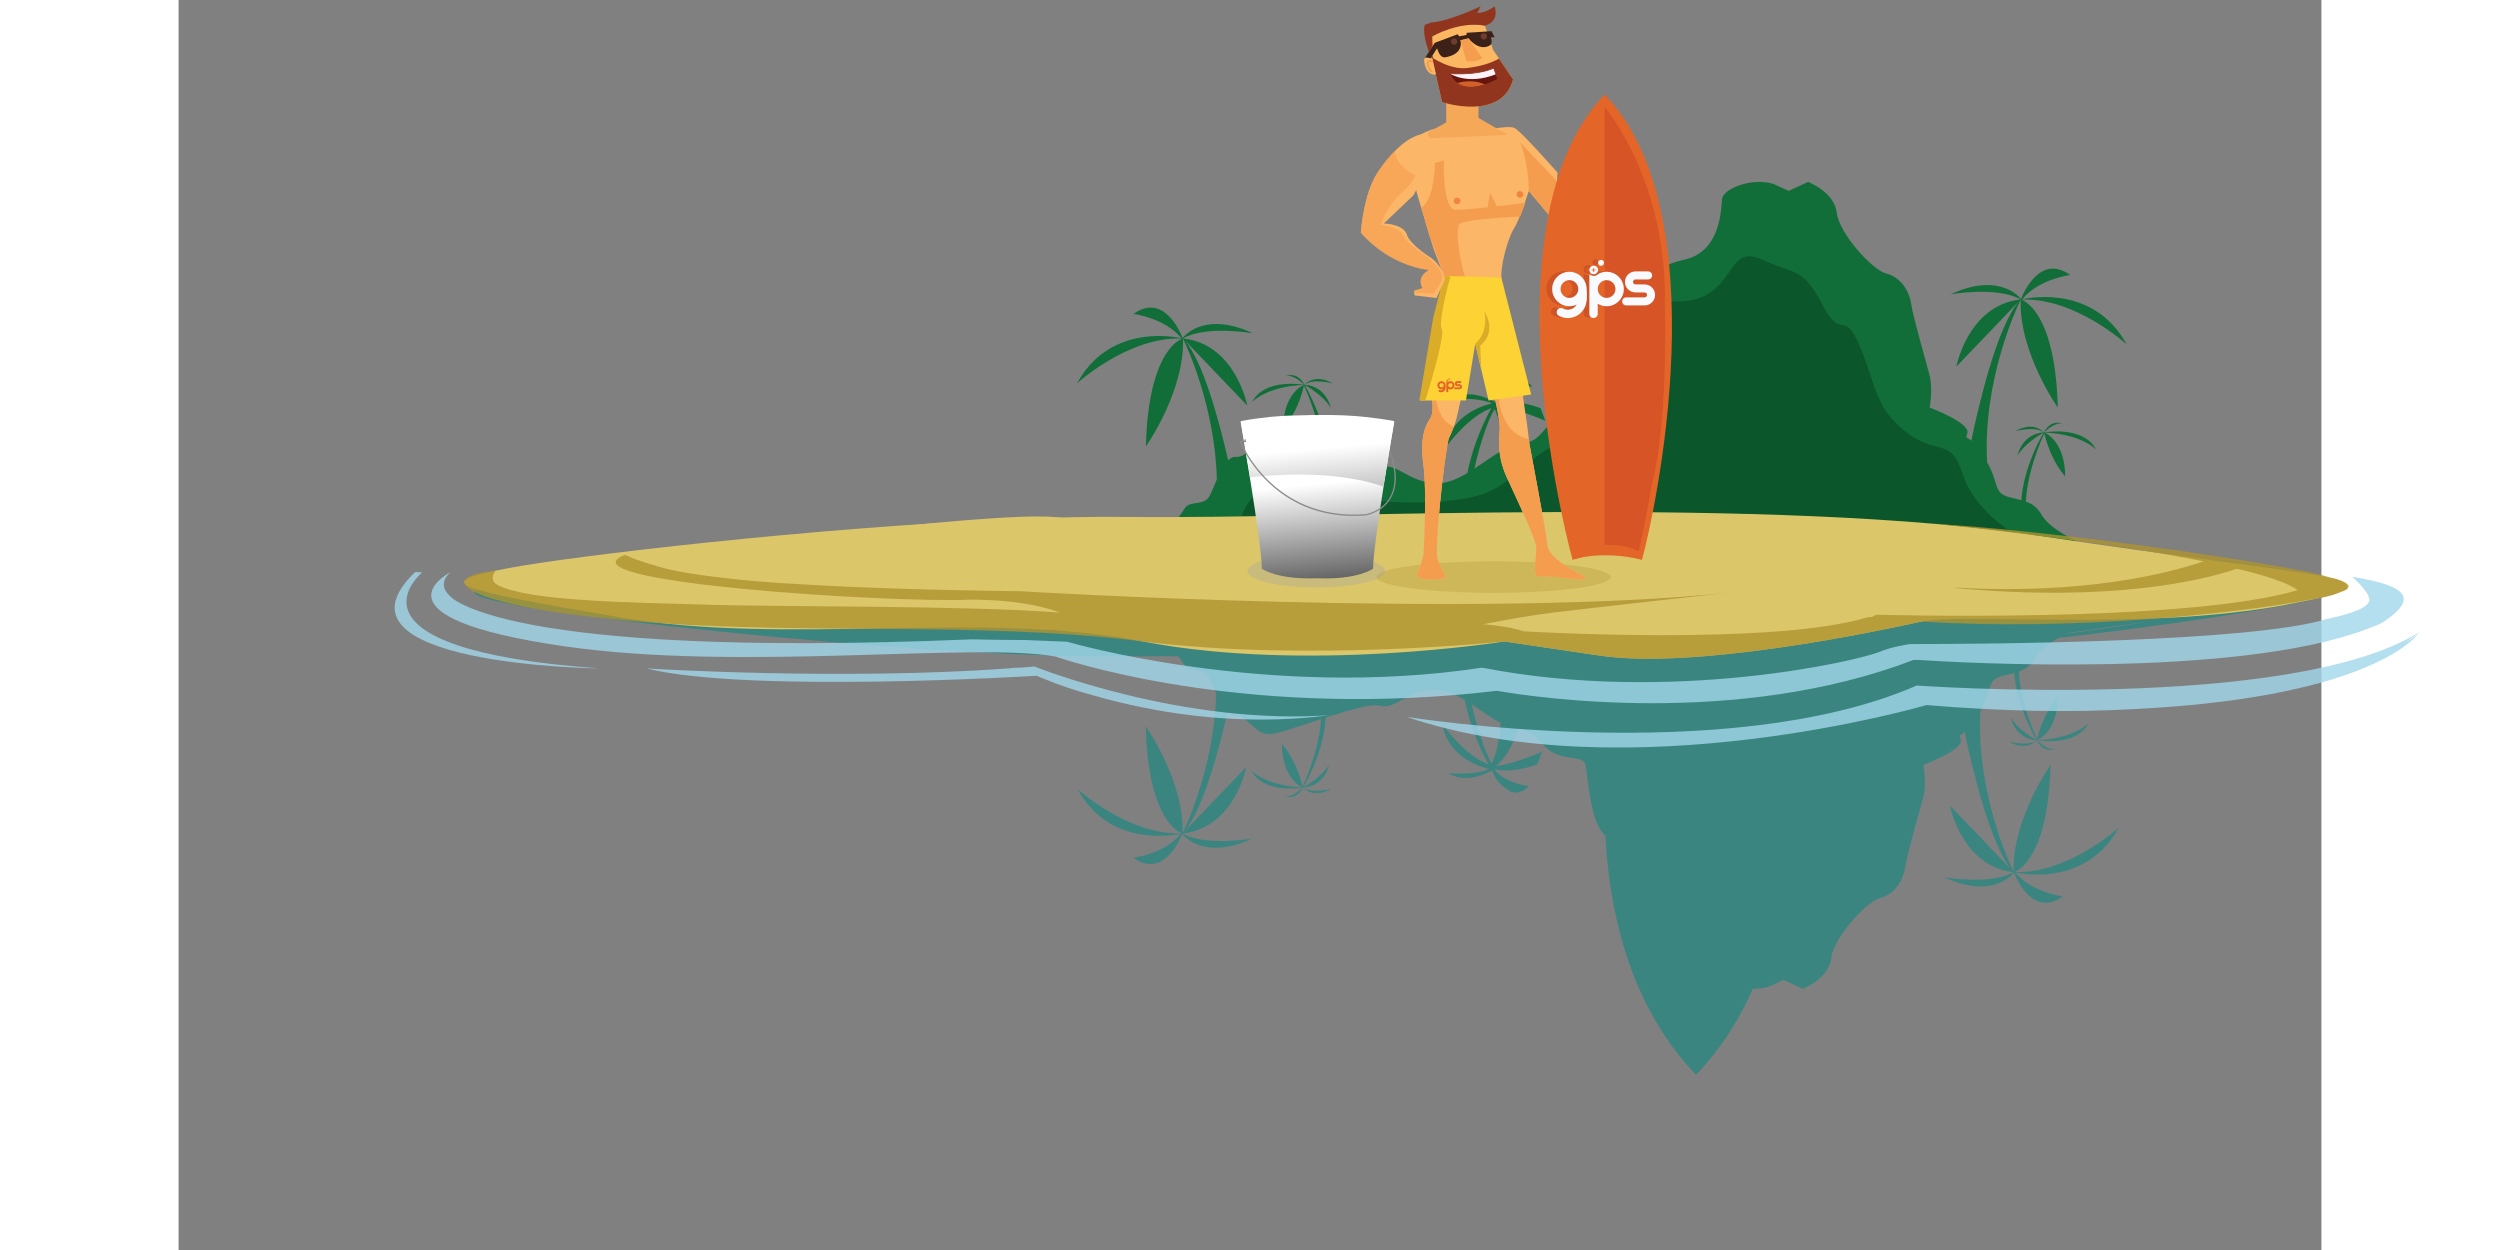 <svg version="1.1" id="rJY17aWRz" xmlns="http://www.w3.org/2000/svg" xmlns:xlink="http://www.w3.org/1999/xlink" x="0px" y="0px" viewBox="0 0 600 350" enable-background="new 0 0 700 350" xml:space="preserve"  width="710px" height="355px">

<rect x="0" y="0" width="600" height="350" fill="#808080" stroke="none"/>

<!--[if !IE]><!-->
<style>

@-webkit-keyframes BJoBF1QpWRz_Animation{0%{opacity: 0;}26.67%{opacity: 1;}100%{opacity: 1;}}@keyframes BJoBF1QpWRz_Animation{0%{opacity: 0;}26.67%{opacity: 1;}100%{opacity: 1;}}@-webkit-keyframes S1yStymTZRf_Animation{0%{opacity: 0;}6.67%{opacity: 1;}30%{opacity: 0;}100%{opacity: 0;}}@keyframes S1yStymTZRf_Animation{0%{opacity: 0;}6.67%{opacity: 1;}30%{opacity: 0;}100%{opacity: 0;}}@-webkit-keyframes S1yStymTZRf_S1-F9pZ0G_Animation{10%{-webkit-transform: translate(0px, 8px);transform: translate(0px, 8px);}13.33%{-webkit-transform: translate(0px, 12px);transform: translate(0px, 12px);}16.67%{-webkit-transform: translate(0px, 16px);transform: translate(0px, 16px);}20%{-webkit-transform: translate(0px, 18px);transform: translate(0px, 18px);}23.33%{-webkit-transform: translate(0px, 22px);transform: translate(0px, 22px);}26.67%{-webkit-transform: translate(0px, 26px);transform: translate(0px, 26px);}30%{-webkit-transform: translate(0px, 32px);transform: translate(0px, 32px);}33.33%{-webkit-transform: translate(0px, 38px);transform: translate(0px, 38px);}0%{-webkit-transform: translate(0px, 8px);transform: translate(0px, 8px);}100%{-webkit-transform: translate(0px, 38px);transform: translate(0px, 38px);}}@keyframes S1yStymTZRf_S1-F9pZ0G_Animation{10%{-webkit-transform: translate(0px, 8px);transform: translate(0px, 8px);}13.33%{-webkit-transform: translate(0px, 12px);transform: translate(0px, 12px);}16.67%{-webkit-transform: translate(0px, 16px);transform: translate(0px, 16px);}20%{-webkit-transform: translate(0px, 18px);transform: translate(0px, 18px);}23.33%{-webkit-transform: translate(0px, 22px);transform: translate(0px, 22px);}26.67%{-webkit-transform: translate(0px, 26px);transform: translate(0px, 26px);}30%{-webkit-transform: translate(0px, 32px);transform: translate(0px, 32px);}33.33%{-webkit-transform: translate(0px, 38px);transform: translate(0px, 38px);}0%{-webkit-transform: translate(0px, 8px);transform: translate(0px, 8px);}100%{-webkit-transform: translate(0px, 38px);transform: translate(0px, 38px);}}@-webkit-keyframes HkGEtJmpW0f_Animation{0%{opacity: 0;}6.67%{opacity: 1;}13.33%{opacity: 0;}100%{opacity: 0;}}@keyframes HkGEtJmpW0f_Animation{0%{opacity: 0;}6.67%{opacity: 1;}13.33%{opacity: 0;}100%{opacity: 0;}}@-webkit-keyframes SkuHYJmpWRz_Animation{0%{opacity: 1;}6.67%{opacity: 0;}13.33%{opacity: 1;}100%{opacity: 1;}}@keyframes SkuHYJmpWRz_Animation{0%{opacity: 1;}6.67%{opacity: 0;}13.33%{opacity: 1;}100%{opacity: 1;}}@-webkit-keyframes SkuHYJmpWRz_r11sPp-Cz_Animation{0%{-webkit-transform: translate(2px, -2px);transform: translate(2px, -2px);}100%{-webkit-transform: translate(2px, -2px);transform: translate(2px, -2px);}}@keyframes SkuHYJmpWRz_r11sPp-Cz_Animation{0%{-webkit-transform: translate(2px, -2px);transform: translate(2px, -2px);}100%{-webkit-transform: translate(2px, -2px);transform: translate(2px, -2px);}}#rJY17aWRz *{-webkit-animation-duration: 3s;animation-duration: 3s;-webkit-animation-iteration-count: infinite;animation-iteration-count: infinite;-webkit-animation-timing-function: cubic-bezier(0, 0, 1, 1);animation-timing-function: cubic-bezier(0, 0, 1, 1);}#r1lYkXaWCf{fill: #3A8580;}#BJ-FJ7TZAM{fill: #3A8580;}#BJfF1Q6bRM{fill: #116E39;}#S1mFkm6bCG{fill: #0C562C;}#S1VtkQaWCf{opacity: 0.8;fill: #A1D7EA;}#BkIFJ7T-0G{fill: #DBC66A;}#rJDYkX6WCG{opacity: 0.8;fill: #AE9330;}#By_FJm6bAz{fill: #DBC66A;}#HkFFkQ6ZAG{opacity: 0.8;}#r19KJmp-0z{fill: #A1D7EA;}#B1oF1maZ0M{fill: #A1D7EA;}#Hk3FkmTWCG{fill: #A1D7EA;}#HkaYkm6b0M{opacity: 0.8;fill: #A1D7EA;}#SyCKJmTbCM{opacity: 0.8;fill: #A1D7EA;}#SJxgty7aZAM{opacity: 0.3;fill: #AE9330;}#SkZxtJmaWCz{fill: #FCB667;}#SJmlKkQ6Z0G{fill: #F6A859;}#r18eYyX6WRz{fill: #FCB763;}#HyPeKkma-AM{fill: #91351F;}#S1tgKy7aZCz{fill: #67150F;}#SJ9gFyXa-Af{fill: #FEF4F8;}#rJjeYk76ZCG{fill: #D06128;}#H1pxKJXp-Cz{fill: #91351F;}#B10eYkXT-CG{fill: #3C2118;}#B1k-tyX6b0M{fill: #6F3C2F;}#HJgWYkmTZRG{fill: #6F3C2F;}#BkZWYkmTZ0z{fill: #F49D4E;}#B17WtyQ6ZCG{fill: #91351F;}#BkEbYk76-0G{fill: #91351F;}#SJBZFkmaWAf{fill: #FCB763;}#SyPWt17TWCG{fill: none;stroke: #F49D4E;stroke-width: 0.25;}#SyuWF1m6-Cf{fill: none;stroke: #F49D4E;stroke-width: 0.25;}#BytWFJmpZ0G{fill: #EE843E;}#HJcZFym6WAG{fill: #EE843E;}#SkjWtJm6-0z{fill: #F49D4E;}#BJhZKyQ6WCf{fill: #E46528;}#S1AZYyQTZ0G{fill: #CE5327;}#S11fFkQTZCz{fill: #CE5327;}#Sk-zKyXT-CM{fill: #CE5327;}#SkGftyQTbAf{fill: #CE5327;}#rJ7GF1QpZCz{fill: #CE5327;}#S1VMFJm6ZCz{fill: #D75427;}#S1IMKy7TWCG{fill: #F9FAFD;}#SyPztJXp-RG{fill: #F9FAFD;}#S1tfYyQ6-Rz{fill: #F9FAFD;}#SycGF1Q6bCM{fill: #F9FAFD;}#BJsztkma-0f{fill: #F9FAFD;}#S1hzYyXp-0z{fill: #D75427;}#SypfFymTWRG{fill: #D75427;}#S1CzKJQTbAf{fill: #E46528;}#HkJQFk7TWRz{fill: #F49D4E;}#BJZXKJXaWAM{fill: #FCB667;}#S1GmFJ76-Cf{fill: #F49D4E;}#BkNmF1XpWAf{fill: #FCB667;}#r1HQY1m6ZAG{fill: #F49D4E;}#rJDmYy76ZRf{fill: #FCD235;}#rJtQFJQa-CM{fill: #DAAC27;}#r1q7t1Q6ZRf{fill: #DAAC27;}#HkhXKJmTZAG{fill: #E46528;}#BJaQYyXpW0z{fill: #E46528;}#ryJVtyQabRz{fill: #E46528;}#Syg4KyQTZRG{fill: #E46528;}#BkZNFyQTbRG{fill: #E46528;}#r1mVKkm6ZCM{fill: #FCB667;}#SJSEtkm6bAG{fill: #FCB667;}#SyIEtk7p-Rf{fill: #FCB667;}#BkuVKk76-RG{fill: #EF953B;}#SktNtk7TWCf{fill: #FCB667;}#r1cEtkQTbRf{opacity: 0.3;fill: #9FA2A7;}#BJsVYym6ZRz{fill: url(#SVGID_1_);}#BJhEKy7abRM{fill: url(#SVGID_2_);}#BkANtkQpZRG{fill: #8B8C89;}#rJzrKkXTWCz{fill: #EEB349;}#B1QrK1mTWCz{fill: #CD8329;}#H1BrK1QT-Cf{fill: #A06427;}#rkIBFyX6-RM{fill: #FFFFFF;}#rJwHYJ7aWCz{fill: #FFFFFF;visibility: hidden;}#ryKrYkmpWRM{fill: #FCB667;}#SycrKkma-RG{opacity: 0.6;fill: #F49D4E;}#SyhHFJm6ZAz{fill: #8B8C89;}#SkuHYJmpWRz_r11sPp-Cz{-webkit-animation-name: SkuHYJmpWRz_r11sPp-Cz_Animation;animation-name: SkuHYJmpWRz_r11sPp-Cz_Animation;-webkit-transform-origin: 50% 50%;transform-origin: 50% 50%;transform-box: fill-box;-webkit-transform: translate(2px, -2px);transform: translate(2px, -2px);}#SkuHYJmpWRz{-webkit-animation-name: SkuHYJmpWRz_Animation;animation-name: SkuHYJmpWRz_Animation;-webkit-transform-origin: 50% 50%;transform-origin: 50% 50%;transform-box: fill-box;opacity: 1;}#HkGEtJmpW0f{-webkit-transform-origin: 50% 50%;transform-origin: 50% 50%;transform-box: fill-box;-webkit-animation-name: HkGEtJmpW0f_Animation;animation-name: HkGEtJmpW0f_Animation;opacity: 0;}#S1yStymTZRf_S1-F9pZ0G{-webkit-animation-name: S1yStymTZRf_S1-F9pZ0G_Animation;animation-name: S1yStymTZRf_S1-F9pZ0G_Animation;-webkit-transform-origin: 50% 50%;transform-origin: 50% 50%;transform-box: fill-box;-webkit-transform: translate(0px, 8px);transform: translate(0px, 8px);}#S1yStymTZRf{-webkit-animation-name: S1yStymTZRf_Animation;animation-name: S1yStymTZRf_Animation;-webkit-transform-origin: 50% 50%;transform-origin: 50% 50%;transform-box: fill-box;opacity: 0;}#BJoBF1QpWRz{-webkit-animation-name: BJoBF1QpWRz_Animation;animation-name: BJoBF1QpWRz_Animation;-webkit-transform-origin: 50% 50%;transform-origin: 50% 50%;transform-box: fill-box;opacity: 0;}
</style>


<path d="M605.81,163.846c-0.077-0.168-0.444-0.373-1.064-0.606c-0.349-0.158-0.759-0.32-1.232-0.485&#10;&#9;c-1.806-0.818-4.642-1.407-6.521-1.734c-2.302-0.511-5.041-1.059-8.24-1.655c-11.083-2.066-22.894-3.142-34.44-3.678&#10;&#9;c-20.252-1.629-44.037-2.421-66.718-0.96c-0.2-0.037-0.418-0.07-0.601-0.111c-10.303-2.29-47.654-10.161-74.967-10.209&#10;&#9;c-5.059-0.009-9.773,0.25-13.907,0.862c-25.403,3.763-26.415,3.913-26.455,3.919c-0.06-0.01-24.84-3.981-54.868-3.919&#10;&#9;c-14.683,0.03-30.621,1.025-45.537,3.919c-15.624,3.032-32.13,3.819-48.994,3.877c-15.331,0.053-30.957-0.497-46.487-0.51&#10;&#9;c-17.083-0.015-34.049,0.619-50.374,3.418c-5.918,1.015-11.143,1.921-15.747,2.743c-0.066,0.012-0.129,0.023-0.195,0.035&#10;&#9;c-1.033,0.185-2.036,0.365-3.005,0.541c-0.189,0.034-0.372,0.068-0.559,0.102c-0.842,0.154-1.663,0.305-2.456,0.452&#10;&#9;c-0.237,0.044-0.467,0.087-0.7,0.131c-0.711,0.133-1.406,0.264-2.076,0.392c-0.27,0.051-0.534,0.102-0.797,0.153&#10;&#9;c-0.616,0.119-1.216,0.236-1.797,0.35c-0.269,0.053-0.535,0.106-0.796,0.158c-0.539,0.108-1.062,0.214-1.569,0.318&#10;&#9;c-0.265,0.054-0.53,0.109-0.787,0.162c-0.481,0.1-0.943,0.199-1.394,0.296c-0.244,0.053-0.491,0.106-0.727,0.157&#10;&#9;c-0.426,0.094-0.831,0.185-1.228,0.276c-0.229,0.052-0.464,0.105-0.684,0.157c-0.379,0.089-0.734,0.175-1.085,0.261&#10;&#9;c-0.201,0.049-0.41,0.099-0.602,0.148c-0.342,0.086-0.658,0.171-0.971,0.255c-0.171,0.046-0.352,0.092-0.514,0.137&#10;&#9;c-0.316,0.088-0.602,0.173-0.886,0.258c-0.129,0.039-0.271,0.078-0.394,0.116c-0.309,0.096-0.586,0.19-0.854,0.283&#10;&#9;c-0.074,0.026-0.16,0.052-0.231,0.077c-0.33,0.118-0.629,0.235-0.894,0.349c-0.024,0.011-0.041,0.02-0.065,0.031&#10;&#9;c-0.233,0.102-0.444,0.203-0.626,0.303c-0.068,0.037-0.115,0.073-0.175,0.11c-0.119,0.072-0.238,0.144-0.33,0.215&#10;&#9;c-0.055,0.043-0.091,0.085-0.136,0.127c-0.069,0.064-0.14,0.127-0.186,0.19c-0.033,0.045-0.049,0.089-0.071,0.133&#10;&#9;c-0.03,0.059-0.061,0.119-0.072,0.177c-0.008,0.045-0.001,0.09,0.002,0.135c0.004,0.057,0.009,0.114,0.032,0.17&#10;&#9;c0.018,0.045,0.049,0.091,0.078,0.136c0.036,0.055,0.076,0.111,0.13,0.166c0.044,0.046,0.098,0.091,0.154,0.136&#10;&#9;c0.068,0.055,0.141,0.11,0.226,0.165c0.07,0.045,0.147,0.091,0.228,0.136c0.099,0.055,0.205,0.11,0.32,0.165&#10;&#9;c0.095,0.045,0.194,0.091,0.301,0.136c0.13,0.056,0.27,0.112,0.417,0.168c0.118,0.045,0.237,0.09,0.366,0.135&#10;&#9;c0.162,0.057,0.337,0.114,0.515,0.172c0.14,0.045,0.28,0.09,0.431,0.136c0.195,0.059,0.405,0.118,0.617,0.178&#10;&#9;c0.158,0.044,0.313,0.089,0.48,0.133c0.235,0.063,0.487,0.126,0.74,0.19c0.171,0.043,0.335,0.086,0.514,0.129&#10;&#9;c0.282,0.068,0.585,0.138,0.887,0.208c0.172,0.04,0.336,0.079,0.514,0.119c0.349,0.078,0.721,0.159,1.096,0.239&#10;&#9;c0.154,0.033,0.298,0.065,0.456,0.099c0.029,0.006,0.055,0.012,0.085,0.018l-0.001-0.001c1.075,0.226,2.239,0.46,3.499,0.704&#10;&#9;c21.03,4.07,116.684,14.925,172.312,14.246c3.911-0.048,8.164-0.057,12.7-0.04c0.791,0.894,1.242,1.888,1.925,2.707&#10;&#9;c1.593,1.911,5.096,0.318,6.689,3.185c0.576,1.037,1.237,2.783,2.01,4.574c-0.496,20.253-8.444,37.125-9.406,39.094&#10;&#9;c0.491-14.649-10.307-29.949-10.307-29.949c0.604,24.777,8.335,29.233,9.99,29.906c-0.022,0.028-0.044,0.054-0.066,0.081&#10;&#9;c-14.833,0.513-29.033-12.421-29.033-12.421c8.767,16.028,25.948,13.16,28.954,12.518c-4.587,5.656-13.307,6.727-13.307,6.727&#10;&#9;c8.277,5.932,12.946-4.826,13.666-6.656c1.255,1.493,7.057,7.104,19.546,1.28c0,0-12.842,2.306-19.432-1.407&#10;&#9;c0.005-0.005,0.01-0.012,0.015-0.017c14.62-1.624,17.826-18.653,17.826-18.653l-17.472,18.257&#10;&#9;c5.167-5.906,9.612-22.304,12.164-33.454c0.667,0.64,1.388,1.02,2.176,0.948c3.504-0.318,5.415,5.415,9.874,5.096&#10;&#9;c2.097-0.15,8-2.202,14.128-4.201c-0.387,8.487-4.45,17.473-5.141,18.94c-0.233-1.179-1.564-7.065-5.741-11.994&#10;&#9;c0,0-0.453,8.922,5.667,12.15c-0.001,0.002-0.002,0.005-0.003,0.007c-10.341-0.437-14.292-4.742-14.292-4.742&#10;&#9;c3.22,6.187,12.573,5.062,14.263,4.804l-0.001,0.002h0.139c-0.63,0.627-3.141,2.954-5.164,2.36c0,0,3.261,1.539,5.232-2.36h0.079&#10;&#9;c0.6,0.64,3.217,2.951,7.794,0.376l-0.124-0.002c0,0-5.348,1.416-7.628-0.394c6.103-0.435,7.255-6.386,7.255-6.386&#10;&#9;c-2.198,3.434-6.307,5.796-7.236,6.301c4.798-8.525,6.019-15.385,6.238-19.496c6.471-2.087,12.903-3.959,15.113-3.328&#10;&#9;c4.459,1.274,7.644-4.459,15.607-4.459c2.743,0,5.508,1.219,8.22,2.831c1.665,8.423,5.139,15.296,6.662,18.029&#10;&#9;c-6.229-2.19-12.153-10.19-12.317-10.414c-0.006-0.009-0.011-0.015-0.017-0.024c0.001-0.083-0.005-0.163,0-0.246v0.246&#10;&#9;c-0.348-0.494-0.555-0.807-0.555-0.807c0.208,1.178,0.532,2.247,0.941,3.222c0.298,0.865,0.751,1.67,1.314,2.418&#10;&#9;c3.249,4.794,8.73,6.451,10.856,6.928c-4.488,1.907-11.456,1.123-11.456,1.123c4.739,3.131,10.604,0.152,12.282-0.742&#10;&#9;c0.355,1.261,1.394,3.909,5.322,6.008c0,0,2.508,1.053,4.915-1.605c0,0-6.706-0.752-9.61-4.679c1.831,0.412,6.029,0.79,12.017-1.439&#10;&#9;l1.304-3.511c0,0-7.74,3.437-13.027,4.024c3.664-2.639,5.656-8.358,6.285-10.453c5.814,0.809,5.663,4.451,9.671,6.609&#10;&#9;c4.141,2.229,8.6,0.955,9.237,3.504c0.637,2.548,1.274,17.518,6.052,20.066c4.777,2.548,2.548,6.052,4.459,9.237&#10;&#9;c1.911,3.185,5.733,9.555,15.925,11.785c10.192,2.23,10.192,14.014,10.511,16.881c0.319,2.867,8.281,6.052,14.333,4.141l4.141-1.911&#10;&#9;l5.415,2.491c0,0,7.326-2.809,7.963-8.542s9.874-15.925,13.696-16.881c3.822-0.955,6.37-4.459,7.007-8.6&#10;&#9;c0.637-4.141,4.141-15.925,5.096-19.747c0.956-3.822,0-8.918,0-8.918s11.148-4.141,10.511-7.007&#10;&#9;c-0.46-2.069-0.742-0.505,1.047-2.221c2.162,10.327,7.256,31.901,13.35,38.866l-17.472-18.257c0,0,3.206,17.029,17.826,18.653&#10;&#9;c0.005,0.005,0.01,0.012,0.015,0.017c-6.59,3.713-19.432,1.407-19.432,1.407c12.488,5.824,18.291,0.212,19.546-1.28&#10;&#9;c0.719,1.83,5.388,12.588,13.666,6.656c0,0-8.72-1.071-13.307-6.727c3.007,0.642,20.187,3.509,28.954-12.518&#10;&#9;c0,0-14.2,12.934-29.033,12.421c-0.022-0.027-0.044-0.054-0.066-0.081c1.655-0.672,9.386-5.128,9.99-29.906&#10;&#9;c0,0-10.798,15.3-10.307,29.949c-1.055-2.161-10.536-22.277-9.328-45.115c3.329-5.853,1.721-8.553,6.016-9.698&#10;&#9;c1.346-0.359,2.484-0.617,3.482-0.888c0.327,4.172,1.677,10.73,6.193,18.753c-0.929-0.505-5.039-2.868-7.236-6.301&#10;&#9;c0,0,1.152,5.95,7.255,6.386c-2.281,1.81-7.628,0.394-7.628,0.394l-0.124,0.002c4.576,2.575,7.194,0.264,7.794-0.376h0.079&#10;&#9;c1.971,3.9,5.231,2.36,5.231,2.36c-2.023,0.594-4.534-1.733-5.164-2.36h0.139l-0.001-0.002c1.69,0.258,11.042,1.383,14.263-4.804&#10;&#9;c0,0-3.952,4.304-14.293,4.742c-0.001-0.002-0.002-0.005-0.003-0.007c6.12-3.228,5.667-12.15,5.667-12.15&#10;&#9;c-4.177,4.929-5.508,10.814-5.741,11.994c-0.693-1.472-4.781-10.512-5.145-19.024c1.835-0.641,3.154-1.563,4.468-3.816&#10;&#9;c1.26-2.161,4.25-4.219,6.612-5.6c14.492-1.659,29.895-3.717,43.491-5.801l0.001,0l0.048-0.008c3.448-0.529,6.778-1.059,9.946-1.584&#10;&#9;l0.036-0.006l0,0c4.913-0.815,9.438-1.618,13.401-2.387c3.328-0.645,5.813-1.259,7.641-1.839c1.31-0.261,2.821-0.661,3.84-1.229&#10;&#9;C606.282,165.149,606.66,164.523,605.81,163.846z M367.707,213.772c-2.364-3.799-4.632-11.915-5.632-16.571&#10;&#9;c2.461,1.615,4.857,3.389,7.13,4.727l0.946,0.439C369.805,208.949,368.152,212.832,367.707,213.772z M528.48,177.459&#10;&#9;c0.129-0.066,0.252-0.129,0.363-0.184c8.232-1.218,15.88-2.296,22.916-3.264C544.144,175.271,536.119,176.434,528.48,177.459z" id="r1lYkXaWCf"/>
<path d="M442.421,165.638c-7.69,1.976-21.298,4.146-35.069-0.011c-4.796,17.377-22.699,93.341,17.533,135.325&#10;&#9;C465.108,258.977,447.222,183.036,442.421,165.638z" id="BJ-FJ7TZAM"/>
<path d="M521.755,144.3c-1.324-2.27-2.653-3.2-4.503-3.846c0.366-8.579,4.487-17.691,5.185-19.174&#10;&#9;c0.235,1.189,1.576,7.121,5.786,12.089c0,0,0.456-8.993-5.712-12.246c0.001-0.002,0.002-0.005,0.003-0.007&#10;&#9;c10.423,0.441,14.406,4.779,14.406,4.779c-3.246-6.236-12.673-5.102-14.376-4.842l0.001-0.002h-0.14&#10;&#9;c0.635-0.632,3.166-2.977,5.205-2.379c0,0-3.287-1.551-5.273,2.379h-0.08c-0.605-0.645-3.243-2.974-7.855-0.379l0.125,0.002&#10;&#9;c0,0,5.39-1.427,7.689,0.397c-6.152,0.439-7.313,6.436-7.313,6.436c2.215-3.461,6.357-5.842,7.293-6.351&#10;&#9;c-4.552,8.087-5.913,14.697-6.242,18.902c-1.006-0.273-2.154-0.533-3.51-0.895c-4.329-1.154-2.708-3.876-6.064-9.775&#10;&#9;c-1.217-23.019,8.339-43.295,9.402-45.473c-0.495,14.765,10.389,30.186,10.389,30.186c-0.609-24.974-8.401-29.465-10.07-30.143&#10;&#9;c0.022-0.028,0.044-0.055,0.066-0.082c14.951-0.517,29.263,12.519,29.263,12.519c-8.837-16.155-26.153-13.265-29.184-12.618&#10;&#9;c4.623-5.701,13.412-6.78,13.412-6.78c-8.343-5.979-13.049,4.864-13.774,6.708c-1.265-1.504-7.113-7.161-19.7-1.29&#10;&#9;c0,0,12.944-2.324,19.586,1.418c-0.005,0.005-0.01,0.012-0.015,0.017c-14.736,1.637-17.968,18.8-17.968,18.8L515.4,84.251&#10;&#9;c-6.143,7.021-11.277,28.766-13.456,39.174c-1.804-1.73-1.519-0.153-1.056-2.239c0.642-2.889-10.594-7.063-10.594-7.063&#10;&#9;s0.963-5.136,0-8.989c-0.963-3.852-4.494-15.73-5.136-19.904c-0.642-4.173-3.21-7.705-7.063-8.668&#10;&#9;c-3.852-0.963-13.162-11.236-13.804-17.014s-8.026-8.61-8.026-8.61l-5.457,2.511l-4.173-1.926c-6.1-1.926-14.125,1.284-14.446,4.173&#10;&#9;c-0.321,2.889-0.321,14.767-10.594,17.014c-10.273,2.247-14.125,8.668-16.051,11.878c-1.926,3.21,0.321,6.742-4.494,9.31&#10;&#9;c-4.815,2.568-5.457,17.657-6.1,20.225c-0.642,2.568-5.137,1.284-9.31,3.531c-4.04,2.175-3.887,5.846-9.748,6.661&#10;&#9;c-0.634-2.112-2.641-7.876-6.334-10.536c5.329,0.592,13.131,4.056,13.131,4.056l-1.314-3.538c-6.035-2.247-10.267-1.865-12.112-1.45&#10;&#9;c2.927-3.958,9.686-4.717,9.686-4.717c-2.426-2.679-4.954-1.618-4.954-1.618c-3.959,2.116-5.006,4.785-5.364,6.056&#10;&#9;c-1.691-0.901-7.602-3.905-12.379-0.748c0,0,7.023-0.79,11.546,1.132c-2.142,0.481-7.667,2.151-10.942,6.983&#10;&#9;c-0.568,0.754-1.025,1.566-1.325,2.438c-0.412,0.982-0.739,2.06-0.948,3.247c0,0,0.209-0.315,0.56-0.814v0.248&#10;&#9;c-0.004-0.084,0.002-0.165,0-0.248c0.006-0.008,0.011-0.015,0.017-0.024c0.166-0.226,6.137-8.289,12.415-10.496&#10;&#9;c-1.535,2.755-5.037,9.682-6.715,18.172c-2.733,1.624-5.521,2.853-8.285,2.853c-8.026,0-11.236-5.778-15.73-4.494&#10;&#9;c-2.227,0.636-8.711-1.25-15.233-3.354c-0.222-4.144-1.451-11.058-6.288-19.65c0.937,0.509,5.079,2.89,7.294,6.351&#10;&#9;c0,0-1.161-5.998-7.313-6.436c2.299-1.824,7.689-0.397,7.689-0.397l0.125-0.002c-4.613-2.595-7.251-0.266-7.855,0.379h-0.08&#10;&#9;c-1.986-3.93-5.273-2.379-5.273-2.379c2.039-0.598,4.57,1.747,5.205,2.379h-0.14l0.001,0.002c-1.703-0.26-11.13-1.394-14.376,4.842&#10;&#9;c0,0,3.983-4.339,14.406-4.779c0.001,0.002,0.002,0.005,0.003,0.007c-6.168,3.253-5.712,12.246-5.712,12.246&#10;&#9;c4.21-4.968,5.551-10.9,5.786-12.089c0.696,1.479,4.792,10.536,5.182,19.09c-6.177-2.015-12.126-4.084-14.24-4.235&#10;&#9;c-4.494-0.321-6.421,5.457-9.952,5.136c-0.795-0.072-1.522,0.31-2.194,0.955c-2.572-11.238-7.052-27.767-12.26-33.719l17.611,18.402&#10;&#9;c0,0-3.232-17.164-17.968-18.8c-0.005-0.005-0.01-0.012-0.015-0.017c6.642-3.742,19.586-1.418,19.586-1.418&#10;&#9;c-12.587-5.871-18.436-0.214-19.7,1.29c-0.725-1.844-5.431-12.687-13.774-6.708c0,0,8.789,1.079,13.412,6.78&#10;&#9;c-3.03-0.647-20.347-3.537-29.184,12.618c0,0,14.312-13.037,29.263-12.519c0.022,0.028,0.045,0.054,0.066,0.082&#10;&#9;c-1.668,0.678-9.46,5.169-10.07,30.143c0,0,10.884-15.421,10.389-30.186c0.969,1.984,8.98,18.99,9.48,39.403&#10;&#9;c-0.779,1.805-1.445,3.565-2.026,4.61c-1.605,2.889-5.137,1.284-6.742,3.21c-1.605,1.926-1.926,4.815-8.347,5.136&#10;&#9;c-6.421,0.321-8.668,4.494-8.668,4.494c27.929-5.778,273.195,6.742,273.195,6.742l-6.421-6.742&#10;&#9;C531.707,151.684,524.002,148.153,521.755,144.3z M370.027,126.458c-2.292,1.349-4.706,3.136-7.187,4.764&#10;&#9;c1.008-4.693,3.294-12.874,5.677-16.702c0.449,0.947,2.115,4.861,2.464,11.495L370.027,126.458z" id="BJfF1Q6bRM"/>
<path d="M297.624,144.597c0,0,3.542-12.47,16.762-8.087s38.747,5.785,50.599,1.893&#10;&#9;c11.852-3.892,15.712-17.786,32.244-14.486c0,0,5.136-40.005,22.002-39.55c16.866,0.456,13.675-16.41,23.704-11.852&#10;&#9;s11.852,2.279,17.322,12.764s5.926,0.912,10.484,11.624s4.103,17.094,12.764,23.932c8.661,6.838,12.764,1.423,15.955,11.652&#10;&#9;c3.191,10.229,13.94,16.615,13.94,16.615S310.042,144.453,297.624,144.597z" id="S1mFkm6bCG"/>
<path d="M68.228,160.286c0,0-26.325,21.405,49.573,26.875c0,0-78.884-0.884-51.533-27.002&#10;&#9;L68.228,160.286z" id="S1VtkQaWCf"/>
<g id="HJHFJQTZCz">
	<path d="M371.226,179.613c0,0-55.385,8.889-101.198,0s-99.147,1.368-147.01-6.838s-51.966-9.573-30.77-13.675&#10;&#9;&#9;c17.519-3.391,86.413-11.452,141.448-13.761c11.556-0.485,22.5-0.716,32.23-0.598c56.069,0.684,179.831-6.154,256.414,5.47&#10;&#9;&#9;c76.582,11.624,108.036,11.624,67.693,19.146s-90.258,2.051-102.565,4.786c-12.308,2.735-62.907,13.371-89.574,9.421&#10;&#9;&#9;S371.226,179.613,371.226,179.613z" id="BkIFJ7T-0G"/>
	<path d="M602.293,161.661c-1.843-0.585-4.348-1.203-7.702-1.853&#10;&#9;&#9;c-3.994-0.775-8.555-1.584-13.507-2.406l0,0l-0.037-0.006c-3.193-0.53-6.55-1.064-10.025-1.597l-0.048-0.008l-0.001,0&#10;&#9;&#9;c-25.16-3.858-56.484-7.634-76.927-8.972l0.128,0.11c10.145,1.064,47.915,5.196,72.819,10.259&#10;&#9;&#9;c-25.816,8.573-55.368,8.164-69.198,7.347l-0.147,0.135c43.916,3.972,68.986-2.143,78.694-5.421&#10;&#9;&#9;c8.051,1.907,14.245,3.927,17.031,5.99c-31.628,9.372-117.986,6.88-117.986,6.88l-1.362,0.679&#10;&#9;&#9;c-0.585-0.015-0.922-0.024-0.922-0.024c-26.667,8.205-96.411,4.002-96.411,4.002s-3.925-1.418-11.429-1.987&#10;&#9;&#9;c6.879-1.32,13.51-2.517,18.727-3.156c12.995-1.592,40.5-4.629,50.26-5.701c-70.574,7.39-198.41-0.387-198.41-0.387&#10;&#9;&#9;c-25.943-0.318-45.652-1.008-60.625-1.901c-0.023-0.001-0.043-0.001-0.066-0.003c-9.224-0.456-16.926-1.129-23.372-1.934&#10;&#9;&#9;c-9.641-1.108-15.315-2.314-18.579-3.441c-3.542-0.967-6.207-1.962-8.209-2.915c-19.25,7.586,74.135,13.535,96.66,12.545&#10;&#9;&#9;c0.013,0,14.795-0.302,25.19,3.634c-25.166-2.002-77.872-1.591-97.158-2.176c-22.564-0.684-51.076-0.911-60.172-5.461&#10;&#9;&#9;c-1.894-0.948-1.914-2.395-0.786-4.087c-17.303,1.597-10.549,9.611,36.487,13.915c47.812,4.376,97.883,0,144.815,5.89&#10;&#9;&#9;c46.304,5.811,101.198,0,101.198,0s0,0,26.667,3.951c26.667,3.951,77.266-6.686,89.574-9.421c0.183-0.041,0.389-0.076,0.588-0.113&#10;&#9;&#9;c42.057,2.712,87.913-2.259,108.364-6.041c0.022,0.036,0.013,0.018,0.002,0c0.026-0.003,6.221-0.814,8.948-2.267&#10;&#9;&#9;c1.115-0.35,1.754-0.65,1.86-0.881C608.005,163.142,604.781,162.158,602.293,161.661z" id="rJDYkX6WCG"/>
</g>
<path d="M198.296,147.799c0,0,40.444-4.618,49.333-2.738c8.889,1.88,7.868,8.231,7.868,8.231l-15.048,4.314&#10;&#9;l-33.676,0.509l-10.634-0.509l-2.358-0.892l-5.299-3.422" id="By_FJm6bAz"/>
<g id="HkFFkQ6ZAG">
	<path d="M627.552,176.938c-0.067,0.112-0.151,0.226-0.248,0.341C627.476,177.058,627.552,176.938,627.552,176.938z" id="r19KJmp-0z"/>
	<path d="M623.415,179.886c2.863-1.788,4.137-2.948,4.137-2.948c-36.24,22.598-140.856,15.009-140.856,15.009&#10;&#9;&#9;c-53.334,23.248-142.834,8.777-142.834,8.777c62.297,21.084,145.569-3.306,145.569-3.306c22.105,1.854,40.986,2.04,57.044,1.179&#10;&#9;&#9;v0.003c63.944-3.023,78.816-18.757,80.82-21.31C626.606,178.098,625.194,178.989,623.415,179.886z" id="B1oF1maZ0M"/>
	<path d="M627.304,177.279c-0.003,0.003-0.006,0.007-0.009,0.011C627.298,177.286,627.3,177.283,627.304,177.279z" id="Hk3FkmTWCG"/>
</g>
<path d="M608.658,161.511c2.835,2.652,4.635,4.859,4.763,6.276c0.195,2.147-4.517,3.997-11.946,5.535&#10;&#9;c-21.118,6.462-93.473,7.013-116.727,7.019c-2.397,0.394-4.444,0.834-6.053,1.315c-0.773,0.231-1.451,0.471-2.028,0.718&#10;&#9;c-6.382,2.735-59.26,14.834-111.682,4.57c-60.181,9.168-116.229-7.262-116.229-7.262l-11.746-0.471&#10;&#9;c-3.526,0.002-8.677-0.058-14.994-0.191l-0.007,0C89.14,184.551,75.87,166.779,75.866,166.774c-3.755-3.602,0.351-6.615,0.351-6.615&#10;&#9;s-25.083,12.643,32.125,20.848c49.258,7.065,114.173-1.289,137.251,2.839c0.105,0.037,0.359,0.124,0.76,0.257&#10;&#9;c6.816,2.255,55.656,17.304,122.789,9.321c10.308,1.792,67.114,10.356,116.633-8.639c0.172,0.002,0.715,0.01,1.577,0.018&#10;&#9;c11.207,0.732,88.388,5.174,125.015-8.535c0.304-0.114,0.605-0.229,0.904-0.345v-0.001c0.89-0.312,1.722-0.634,2.481-0.968&#10;&#9;c0.055-0.023,0.109-0.045,0.162-0.068l0.003-0.001h0c0.548-0.233,1.014-0.471,1.38-0.715&#10;&#9;C627.154,167.597,624.344,164.021,608.658,161.511z" id="HkaYkm6b0M"/>
<path d="M239.63,186.611l-3.9,0.337l0.006,0.002c-2.111-0.023-3.326,0.212-3.326,0.212&#10;&#9;c-47.485,3.413-101.412,0-101.412,0c28.565,7.065,109.264,2.051,109.264,2.051s0.575,0.257,1.644,0.689&#10;&#9;c4.569,1.915,9.356,3.506,14.235,4.819c15.068,4.321,39.321,9.047,65.98,5.544c0.959-0.066,1.498-0.112,1.498-0.112&#10;&#9;C281.61,203.538,239.63,186.611,239.63,186.611z" id="SyCKJmTbCM"/>
<g id="S11eYJ7pWRf">
	<ellipse cx="368.216" cy="161.583" rx="32.809" ry="4.416" id="SJxgty7aZAM"/>
	<path d="M374.155,35.872c-1.955-1.1-11.945,1.318-11.945,1.318s-1.52-0.869-8.253-1.303&#10;&#9;&#9;c-3.045-0.196-6.305,1.653-8.971,3.735c0.324,4.806,0.871,11.285,1.587,13.857c1.2,4.308,4.78,16.05,4.78,16.05l2.953,7.742&#10;&#9;&#9;l-0.361,1.399l3.129,2.568l13.539-1.216l-0.57-1.343c0.152,0.024,0.27,0.043,0.414,0.066c-0.617-4.051,1.918-12.431,3.398-14.651&#10;&#9;&#9;c1.535-2.303,4.208-10.615,4.208-10.615l7.168,8.579l0.868-13.725C386.1,48.332,376.109,36.972,374.155,35.872z" id="SkZxtJmaWCz"/>
	<g id="SkGltkmT-AG">
		<polygon points="349.662,37.197 354.945,34.278 354.945,26.076 363.98,26.076 363.98,33.026 372.182,37.753 &#10;&#9;&#9;&#9;350.218,38.726 &#9;&#9;" id="SJmlKkQ6Z0G"/>
		<g id="B1Elt1m6-CM">
			<g id="rJBeY1X6-0G">
				<path d="M350.701,15.145l3.093,13.453c0,0,16.623,5.489,19.87-6.34l-5.567-8.273l-2.319-6.804&#10;&#9;&#9;&#9;&#9;&#9;c0,0-7.577-1.546-14.767,3.015L350.701,15.145z" id="r18eYyX6WRz"/>
				<path d="M360.829,19.044c-3.902,0.47-7.954-1.72-9.917-2.981l2.881,12.534c0,0,16.623,5.489,19.87-6.34&#10;&#9;&#9;&#9;&#9;&#9;l-3.941-5.856C367.561,17.667,364.576,18.592,360.829,19.044z" id="HyPeKkma-AM"/>
				<g id="ryueFyQ6W0M">
					<path d="M355.927,20.59c0,0,7.215,0.595,12.014-1.425c0.094-0.039,0.187-0.08,0.279-0.121l1.16,3.093&#10;&#9;&#9;&#9;&#9;&#9;&#9;C369.38,22.136,359.252,28.167,355.927,20.59z" id="S1tgKy7aZCz"/>
					<path d="M368.873,20.784l-0.653-1.741c-0.092,0.041-0.185,0.082-0.279,0.121&#10;&#9;&#9;&#9;&#9;&#9;&#9;c-4.8,2.02-12.014,1.425-12.014,1.425S360.901,23.95,368.873,20.784z" id="SJ9gFyXa-Af"/>
				</g>
				<path d="M357.838,23.325c2.35,1.654,5.54,1.131,7.935,0.322C361.802,21.856,357.898,23.303,357.838,23.325z" id="rJjeYk76ZCG"/>
				<g id="rk2lt1QpWAG">
					<path d="M361.863,24.547L361.863,24.547c-2.863,0-4.888-1.309-6.021-3.89l-0.079-0.178l0.195,0.016&#10;&#9;&#9;&#9;&#9;&#9;&#9;c0,0,0.714,0.058,1.811,0.076c0.447,0.008,0.957,0.009,1.512-0.004c0.582-0.012,1.168-0.038,1.741-0.076&#10;&#9;&#9;&#9;&#9;&#9;&#9;c1.636-0.109,3.151-0.329,4.502-0.653c0.296-0.071,0.589-0.149,0.895-0.239c0.593-0.175,1.069-0.34,1.497-0.521l0.39-0.171&#10;&#9;&#9;&#9;&#9;&#9;&#9;l1.237,3.299l-0.083,0.05C369.422,22.28,365.57,24.547,361.863,24.547z M356.134,20.74c1.106,2.372,3.032,3.575,5.728,3.575&#10;&#9;&#9;&#9;&#9;&#9;&#9;c3.342,0,6.816-1.882,7.396-2.21l-1.083-2.885l-0.169,0.073c-0.436,0.184-0.919,0.352-1.521,0.53&#10;&#9;&#9;&#9;&#9;&#9;&#9;c-0.311,0.091-0.607,0.17-0.906,0.241c-1.364,0.327-2.891,0.549-4.54,0.658c-0.578,0.039-1.168,0.065-1.752,0.077&#10;&#9;&#9;&#9;&#9;&#9;&#9;c-0.56,0.012-1.072,0.011-1.521,0.004C356.998,20.79,356.419,20.759,356.134,20.74z" id="H1pxKJXp-Cz"/>
				</g>
			</g>
			<path d="M368.479,10.388l-0.099-0.186l-0.747-1.475l-6.966,0.454l-0.052,0.616l-2.049,0.369l-0.417-0.578&#10;&#9;&#9;&#9;&#9;l-6.411,2.404l-2.715,4.192l1.572,0.134l1.785-2.797c0.698,2.33,1.631,2.63,2.254,2.511l-0.028,0.031&#10;&#9;&#9;&#9;&#9;c5.567-0.937,4.316-4.779,4.316-4.779l2.256-0.546c3.102,3.677,5.603,2.3,6.188,1.806c0.585-0.493,0.1-2.087,0.1-2.087&#10;&#9;&#9;&#9;&#9;L368.479,10.388z" id="B10eYkXT-CG"/>
			<circle cx="357.157" cy="11.634" r="0.889" id="B1k-tyX6b0M"/>
			<circle cx="365.468" cy="10.165" r="0.889" id="HJgWYkmTZRG"/>
			<path d="M361.177,10.738l3.866,5.581c0,0-2.165,1.378-4.446,0.72l-1.676-5.755" id="BkZWYkmTZ0z"/>
		</g>
		<g id="Bkf-t1Q6ZCf">
			<path d="M350.739,16.418c0.189,0.497,0.39,1.014,0.614,1.562l-0.111-2.529L350.739,16.418z" id="B17WtyQ6ZCG"/>
			<path d="M368.479,1.776c0,0-2.127,1.791-4.857,1.877l0.957-1.877c0,0-8.971,4.265-13.878,4.521l-1.678,0.632&#10;&#9;&#9;&#9;&#9;c0,0-1.114,1.258,1.068,7.687l1.04-1.685l-0.12-2.734c0,0,7.71-4.434,14.767-3.015C365.777,7.181,369.924,6.297,368.479,1.776z" id="BkEbYk76-0G"/>
		</g>
		<path d="M350.739,16.418c0,0-1.426-0.57-1.853-0.099c-0.427,0.471,0.256,5.077,3.177,4.523l-1.043-4.709&#10;&#9;&#9;&#9;L350.739,16.418z" id="SJBZFkmaWAf"/>
		<g id="B18bFy7ab0M">
			<path stroke-miterlimit="10" d="M350.912,17.216c0,0-0.704-0.47-1.088,0.106&#10;&#9;&#9;&#9;&#9;c-0.384,0.576,0.341,2.346,1.088,2.772" id="SyPWt17TWCG"/>
			<path stroke-miterlimit="10" d="M350.912,20.222&#10;&#9;&#9;&#9;&#9;c-0.022,0-0.043-0.006-0.064-0.017c-0.554-0.316-1.027-1.225-1.19-1.918c-0.076-0.319-0.126-0.758,0.059-1.036&#10;&#9;&#9;&#9;&#9;c0.189-0.283,0.479-0.392,0.82-0.323c0.246,0.05,0.438,0.176,0.446,0.182c0.059,0.039,0.075,0.118,0.035,0.177&#10;&#9;&#9;&#9;&#9;c-0.039,0.059-0.118,0.074-0.177,0.035c-0.024-0.016-0.603-0.39-0.91,0.07c-0.104,0.155-0.113,0.46-0.024,0.835&#10;&#9;&#9;&#9;&#9;c0.172,0.73,0.651,1.517,1.069,1.755c0.061,0.035,0.082,0.113,0.047,0.174C350.999,20.199,350.956,20.222,350.912,20.222z" id="SyuWF1m6-Cf"/>
		</g>
	</g>
	<circle cx="357.989" cy="56.259" r="0.914" id="BytWFJmpZ0G"/>
	<circle cx="375.576" cy="54.43" r="0.914" id="HJcZFym6WAG"/>
	<path d="M378.064,53.478c0,0,0.08-7.717-2.488-13.684l10.371,10.964l-0.715,11.299" id="SkjWtJm6-0z"/>
	<path d="M409.757,156.724c3.831-13.881,21.68-96.737-10.459-130.276c-32.132,33.531-12.81,116.377-8.975,130.276&#10;&#9;&#9;C396.466,155.146,398.756,153.403,409.757,156.724z" id="BJhZKyQ6WCf"/>
	<g id="By6WKy76bCf">
		<path d="M392.612,80.155c-0.299-2.376-2.333-4.22-4.789-4.22c-2.661,0-4.827,2.165-4.827,4.827&#10;&#9;&#9;&#9;c0,2.661,2.165,4.827,4.827,4.827c0.739,0,1.437-0.172,2.064-0.47c-0.07,0.117-0.146,0.231-0.234,0.339&#10;&#9;&#9;&#9;c-0.495,0.612-1.198,0.994-1.98,1.076c-0.587,0.062-1.171-0.051-1.69-0.327c-0.57-0.304-1.279-0.087-1.582,0.483&#10;&#9;&#9;&#9;s-0.087,1.279,0.483,1.582c0.766,0.408,1.612,0.618,2.473,0.618c0.186,0,0.374-0.01,0.561-0.03&#10;&#9;&#9;&#9;c1.404-0.148,2.666-0.834,3.554-1.932c0.634-0.784,1.023-1.71,1.14-2.688C392.886,83.09,392.612,80.155,392.612,80.155z&#10;&#9;&#9;&#9; M387.824,83.249c-1.371,0-2.486-1.115-2.486-2.486c0-1.371,1.115-2.486,2.486-2.486s2.486,1.115,2.486,2.486&#10;&#9;&#9;&#9;C390.31,82.133,389.195,83.249,387.824,83.249z" id="S1AZYyQTZ0G"/>
		<path d="M398.236,75.936c-0.734,0-1.428,0.168-2.05,0.463c-0.164,0.087-0.411,0.266-0.58,0.394v0&#10;&#9;&#9;&#9;c-1.013,0.778-2.196-0.152-2.196-0.152v0.284v0.529v10.268c0,0.646,0.524,1.17,1.17,1.17s1.17-0.524,1.17-1.17v-2.83&#10;&#9;&#9;&#9;c0.727,0.44,1.576,0.698,2.486,0.698c2.661,0,4.827-2.165,4.827-4.827C403.063,78.101,400.898,75.936,398.236,75.936z&#10;&#9;&#9;&#9; M398.236,83.249c-1.371,0-2.486-1.115-2.486-2.486c0-1.371,1.115-2.486,2.486-2.486s2.486,1.115,2.486,2.486&#10;&#9;&#9;&#9;C400.723,82.133,399.607,83.249,398.236,83.249z" id="S11fFkQTZCz"/>
		<g id="SylfF17pZ0G">
			<path d="M408.869,85.354h-5.154c-0.62,0-1.123-0.503-1.123-1.123c0-0.62,0.503-1.123,1.123-1.123h5.154&#10;&#9;&#9;&#9;&#9;c0.384,0,0.697-0.312,0.697-0.696c0-0.384-0.313-0.696-0.697-0.696h-2.546c-1.622,0-2.941-1.32-2.941-2.942&#10;&#9;&#9;&#9;&#9;c0-1.622,1.319-2.942,2.941-2.942h3.545c0.62,0,1.123,0.503,1.123,1.123s-0.503,1.123-1.123,1.123h-3.545&#10;&#9;&#9;&#9;&#9;c-0.384,0-0.696,0.312-0.696,0.696c0,0.384,0.312,0.696,0.696,0.696h2.546c1.622,0,2.942,1.32,2.942,2.942&#10;&#9;&#9;&#9;&#9;C411.81,84.035,410.491,85.354,408.869,85.354z" id="Sk-zKyXT-CM"/>
		</g>
		<circle cx="396.687" cy="73.429" r="0.819" id="SkGftyQTbAf"/>
		<path d="M394.62,74.219c-0.669,0-1.211,0.542-1.211,1.211c0,0.669,0.542,1.211,1.211,1.211&#10;&#9;&#9;&#9;c0.669,0,1.211-0.542,1.211-1.211C395.831,74.761,395.289,74.219,394.62,74.219z M395.195,75.542h-0.463v0.463h-0.223v-0.463&#10;&#9;&#9;&#9;h-0.463v-0.223h0.463v-0.463h0.223v0.463h0.463V75.542z" id="rJ7GF1QpZCz"/>
	</g>
	<path d="M408.86,154.29c1.324-6.056,2.786-13,3.574-18.396c4.816-17.613,3.733-50.54,3.733-50.54&#10;&#9;&#9;c0.682-34.99-16.87-55.414-16.87-55.414V152.6C402.103,152.494,405.673,152.774,408.86,154.29z" id="S1VMFJm6ZCz"/>
	<g id="rkBMK1m6Z0z">
		<path d="M394.222,80.321c-0.299-2.376-2.333-4.22-4.789-4.22c-2.661,0-4.827,2.165-4.827,4.827&#10;&#9;&#9;&#9;c0,2.661,2.165,4.827,4.827,4.827c0.739,0,1.437-0.172,2.064-0.47c-0.07,0.117-0.146,0.231-0.234,0.339&#10;&#9;&#9;&#9;c-0.495,0.612-1.198,0.994-1.98,1.076c-0.587,0.062-1.171-0.051-1.69-0.327c-0.57-0.304-1.279-0.087-1.582,0.483&#10;&#9;&#9;&#9;c-0.303,0.571-0.087,1.279,0.483,1.582c0.766,0.408,1.612,0.618,2.473,0.618c0.186,0,0.374-0.01,0.561-0.03&#10;&#9;&#9;&#9;c1.404-0.148,2.666-0.834,3.554-1.932c0.634-0.784,1.023-1.71,1.14-2.688C394.496,83.255,394.222,80.321,394.222,80.321z&#10;&#9;&#9;&#9; M389.434,83.414c-1.371,0-2.486-1.115-2.486-2.486c0-1.371,1.115-2.486,2.486-2.486c1.371,0,2.486,1.115,2.486,2.486&#10;&#9;&#9;&#9;C391.92,82.299,390.805,83.414,389.434,83.414z" id="S1IMKy7TWCG"/>
		<path d="M399.846,76.101c-0.734,0-1.428,0.168-2.05,0.463c-0.164,0.087-0.411,0.266-0.58,0.394v0&#10;&#9;&#9;&#9;c-1.013,0.778-2.196-0.152-2.196-0.152v0.284v0.529v10.268c0,0.646,0.524,1.17,1.17,1.17c0.646,0,1.17-0.524,1.17-1.17v-2.83&#10;&#9;&#9;&#9;c0.727,0.44,1.576,0.698,2.486,0.698c2.661,0,4.827-2.165,4.827-4.827C404.673,78.267,402.508,76.101,399.846,76.101z&#10;&#9;&#9;&#9; M399.846,83.414c-1.371,0-2.486-1.115-2.486-2.486c0-1.371,1.115-2.486,2.486-2.486c1.371,0,2.486,1.115,2.486,2.486&#10;&#9;&#9;&#9;C402.333,82.299,401.217,83.414,399.846,83.414z" id="SyPztJXp-RG"/>
		<g id="BJOzYk7ab0f">
			<path d="M410.479,85.52h-5.154c-0.62,0-1.123-0.503-1.123-1.123s0.503-1.123,1.123-1.123h5.154&#10;&#9;&#9;&#9;&#9;c0.384,0,0.697-0.312,0.697-0.696c0-0.384-0.313-0.697-0.697-0.697h-2.546c-1.622,0-2.941-1.32-2.941-2.942&#10;&#9;&#9;&#9;&#9;s1.319-2.942,2.941-2.942h3.545c0.62,0,1.123,0.503,1.123,1.123s-0.503,1.123-1.123,1.123h-3.545&#10;&#9;&#9;&#9;&#9;c-0.384,0-0.696,0.312-0.696,0.696s0.312,0.696,0.696,0.696h2.546c1.622,0,2.942,1.32,2.942,2.942S412.101,85.52,410.479,85.52z" id="S1tfYyQ6-Rz"/>
		</g>
		<circle cx="398.297" cy="73.594" r="0.819" id="SycGF1Q6bCM"/>
		<path d="M396.23,74.385c-0.669,0-1.211,0.542-1.211,1.211c0,0.669,0.542,1.211,1.211,1.211&#10;&#9;&#9;&#9;c0.669,0,1.211-0.542,1.211-1.211C397.441,74.927,396.899,74.385,396.23,74.385z M396.805,75.707h-0.463v0.463h-0.223v-0.463&#10;&#9;&#9;&#9;h-0.463v-0.223h0.463v-0.463h0.223v0.463h0.463V75.707z" id="BJsztkma-0f"/>
	</g>
	<path d="M356.679,169.229l-0.013,0c-0.315,0-0.628,0.002-0.939,0.005&#10;&#9;&#9;C356.042,169.231,356.359,169.229,356.679,169.229z" id="S1hzYyXp-0z"/>
	<path d="M354.941,169.246c0.071-0.001,0.143-0.002,0.214-0.004C355.084,169.243,355.012,169.244,354.941,169.246z" id="SypfFymTWRG"/>
	<path d="M390.322,156.724c0,0,7.673-2.803,19.434,0l-1.972-1.591l-7.745-2.002l-6.495-1.057l-1.446,1.668" id="S1CzKJQTbAf"/>
	<path d="M375.669,60.633c0.507-1.26,1.01-2.629,1.435-3.833c0,0-3.74,0.477-8.004,0.961l-1.92-3.762l-0.634,4.044&#10;&#9;&#9;h0.001c-3.733,0.402-7.394,0.742-8.958,0.723c-3.746-0.047-3.33-13.898-3.33-13.898c-0.854,0.4-1.674,0.629-2.464,0.752&#10;&#9;&#9;c-0.095,3.95-0.732,10.331-3.765,12.513l0,0l2.297,8.249l0.089,0.064l4.053,10.832l-0.361,1.399l3.129,2.569l3.99-0.358&#10;&#9;&#9;c-2.806-7.988-3.728-16.802-2.598-18.121C359.879,61.31,375.663,60.633,375.669,60.633z" id="HkJQFk7TWRz"/>
	<g id="r1xXKkQTZRM">
		<path d="M350.437,109.466c0,0,1.538,5.314,0,7.691c-1.538,2.377-2.89,5.593-1.864,13.144&#10;&#9;&#9;&#9;c1.025,7.551,0,25.03,0,25.03s-0.932,3.775-1.631,5.034s0.979,2.552,7.97,1.486c0,0-1.398-2.884-2.377-5.261&#10;&#9;&#9;&#9;c-0.979-2.377,1.678-27.547,3.076-33.7c0,0,1.538-3.216,2.098-5.314s1.678-7.504,1.678-7.504S354.213,108.767,350.437,109.466z" id="BJZXKJXaWAM"/>
		<path d="M357.075,119.471c-4.043-1.488-5.063-6.833-5.292-10.166c-0.459,0.033-0.913,0.08-1.345,0.16&#10;&#9;&#9;&#9;c0,0,1.538,5.314,0,7.691c-1.538,2.377-2.89,5.593-1.865,13.144c1.026,7.551,0,25.03,0,25.03s-0.932,3.775-1.631,5.034&#10;&#9;&#9;&#9;c-0.699,1.258,0.979,2.552,7.97,1.486c0,0-1.398-2.884-2.377-5.261c-0.979-2.377,1.678-27.547,3.076-33.7&#10;&#9;&#9;&#9;C355.611,122.89,356.417,121.199,357.075,119.471z" id="S1GmFJ76-Cf"/>
		<g id="Sy7mKkmp-Az">
			<path d="M368.247,110.125c0,0,1.86,7.799,1.674,10.223c-0.186,2.424-0.746,7.271,1.864,13.051&#10;&#9;&#9;&#9;&#9;c2.61,5.78,8.576,17.899,8.39,20.322c-0.186,2.424-0.737,7.271,0.004,7.271c0,0,0.159,0.536,2.746,0.396&#10;&#9;&#9;&#9;&#9;c2.587-0.14,10.138,1.328,10.837,0.699c0.699-0.629-3.426-1.958-7.132-4.894s-3.286-4.055-3.566-6.362&#10;&#9;&#9;&#9;&#9;c-0.28-2.307-4.824-26.568-4.824-26.568s-0.699-6.013-0.979-7.551s-1.08-7.703-1.08-7.703S371.118,109.271,368.247,110.125z" id="BkNmF1XpWAf"/>
			<path d="M386.631,157.194c-3.706-2.936-3.286-4.055-3.566-6.362c-0.28-2.307-4.824-26.568-4.824-26.568&#10;&#9;&#9;&#9;&#9;s-0.063-0.539-0.157-1.329c-6.953-1.305-8.384-9.188-8.664-13.104c-0.416,0.089-0.811,0.187-1.172,0.295&#10;&#9;&#9;&#9;&#9;c0,0,1.86,7.799,1.674,10.223c-0.186,2.424-0.746,7.271,1.864,13.051c2.61,5.78,8.577,17.899,8.39,20.322&#10;&#9;&#9;&#9;&#9;c-0.186,2.424-0.737,7.271,0.004,7.271c0,0,0.159,0.536,2.746,0.396c2.587-0.14,10.138,1.328,10.837,0.699&#10;&#9;&#9;&#9;&#9;C394.461,161.459,390.336,160.131,386.631,157.194z" id="r1HQY1m6ZAG"/>
		</g>
		<g id="SJI7Y1Xp-Rf">
			<polygon points="363.066,96.287 366.795,112.135 378.727,110.457 370.37,77.685 354.676,77.27 351.693,88.829 &#10;&#9;&#9;&#9;&#9;347.777,112.135 360.456,112.135 &#9;&#9;&#9;" id="rJDmYy76ZRf"/>
			<g id="rkOmKyXa-0G">
				<path d="M353.704,92.102c-1.003-1.504,1.29-10.578,2.409-14.714l-1.807-0.119l-2.983,11.559l-3.915,23.306h1.695&#10;&#9;&#9;&#9;&#9;&#9;C351.26,105.072,354.605,93.454,353.704,92.102z" id="rJtQFJQa-CM"/>
			</g>
			<path d="M365.586,87.068c0,0,1.532,5.573-2.52,9.219l1.664,7.072l-0.262-6.642&#10;&#9;&#9;&#9;&#9;C364.468,96.717,369.361,93.5,365.586,87.068z" id="r1q7t1Q6ZRf"/>
		</g>
	</g>
	<g id="rJomYy7T-CG">
		<path d="M354.774,107.737c-0.072-0.57-0.559-1.011-1.148-1.011c-0.638,0-1.157,0.519-1.157,1.157&#10;&#9;&#9;&#9;s0.519,1.157,1.157,1.157c0.177,0,0.345-0.041,0.495-0.113c-0.017,0.028-0.035,0.055-0.056,0.081&#10;&#9;&#9;&#9;c-0.119,0.147-0.287,0.238-0.475,0.258c-0.141,0.015-0.281-0.012-0.405-0.078c-0.137-0.073-0.307-0.021-0.379,0.116&#10;&#9;&#9;&#9;c-0.073,0.137-0.021,0.307,0.116,0.379c0.184,0.098,0.386,0.148,0.593,0.148c0.045,0,0.09-0.002,0.134-0.007&#10;&#9;&#9;&#9;c0.337-0.036,0.639-0.2,0.852-0.463c0.152-0.188,0.245-0.41,0.273-0.644C354.84,108.44,354.774,107.737,354.774,107.737z&#10;&#9;&#9;&#9; M353.626,108.478c-0.329,0-0.596-0.267-0.596-0.596c0-0.329,0.267-0.596,0.596-0.596c0.329,0,0.596,0.267,0.596,0.596&#10;&#9;&#9;&#9;C354.222,108.211,353.955,108.478,353.626,108.478z" id="HkhXKJmTZAG"/>
		<path d="M356.122,106.725c-0.176,0-0.342,0.04-0.492,0.111c-0.039,0.021-0.098,0.064-0.139,0.095v0&#10;&#9;&#9;&#9;c-0.243,0.186-0.526-0.036-0.526-0.036v0.068v0.127v2.461c0,0.155,0.126,0.28,0.28,0.28s0.28-0.126,0.28-0.28v-0.678&#10;&#9;&#9;&#9;c0.174,0.105,0.378,0.167,0.596,0.167c0.638,0,1.157-0.519,1.157-1.157S356.76,106.725,356.122,106.725z M356.122,108.478&#10;&#9;&#9;&#9;c-0.329,0-0.596-0.267-0.596-0.596c0-0.329,0.267-0.596,0.596-0.596c0.329,0,0.596,0.267,0.596,0.596&#10;&#9;&#9;&#9;C356.718,108.211,356.451,108.478,356.122,108.478z" id="BJaQYyXpW0z"/>
		<g id="rJ0QK1QpW0G">
			<path d="M358.671,108.983h-1.236c-0.149,0-0.269-0.12-0.269-0.269c0-0.149,0.12-0.269,0.269-0.269h1.236&#10;&#9;&#9;&#9;&#9;c0.092,0,0.167-0.075,0.167-0.167c0-0.092-0.075-0.167-0.167-0.167h-0.61c-0.389,0-0.705-0.316-0.705-0.705&#10;&#9;&#9;&#9;&#9;s0.316-0.705,0.705-0.705h0.85c0.149,0,0.269,0.12,0.269,0.269c0,0.149-0.12,0.269-0.269,0.269h-0.85&#10;&#9;&#9;&#9;&#9;c-0.092,0-0.167,0.075-0.167,0.167c0,0.092,0.075,0.167,0.167,0.167h0.61c0.389,0,0.705,0.316,0.705,0.705&#10;&#9;&#9;&#9;&#9;S359.06,108.983,358.671,108.983z" id="ryJVtyQabRz"/>
		</g>
		<circle cx="355.751" cy="106.124" r="0.196" id="Syg4KyQTZRG"/>
		<path d="M355.255,106.314c-0.16,0-0.29,0.13-0.29,0.29s0.13,0.29,0.29,0.29c0.16,0,0.29-0.13,0.29-0.29&#10;&#9;&#9;&#9;S355.416,106.314,355.255,106.314z M355.393,106.631h-0.111v0.111h-0.053v-0.111h-0.111v-0.053h0.111v-0.111h0.053v0.111h0.111&#10;&#9;&#9;&#9;V106.631z" id="BkZNFyQTbRG"/>
	</g>
	<g id="HkGEtJmpW0f">
		<path d="M350.296,40.426l1.474-3.665c-6.686-0.237-14.35,9.117-14.35,9.117c-4.617,5.456-6.591,15.344-6.72,16.008&#10;&#9;&#9;&#9;c0.728-0.04,1.871-0.14,3.161-0.368v0v3.846l6.541-5.162c0,0,0.783-1.03,1.702-2.438c0.07-0.114,2.41-3.958,2.853-6.784&#10;&#9;&#9;&#9;c0.351-0.426,1.54-2.759,2.707-5.123l1.603-2.868L350.296,40.426L350.296,40.426L350.296,40.426z" id="r1mVKkm6ZCM"/>
		<g id="BJEEKkmaZ0M">
			<path d="M321.998,76.327l-1.251,2.205l1.794,4.398c0,0,1.534-0.66,1-2.864l-0.135-0.486l1.129-1.91&#10;&#9;&#9;&#9;&#9;C324.535,77.67,324.465,76.41,321.998,76.327z" id="SJSEtkm6bAG"/>
			<path d="M330.564,82.843l1.914-0.971v-0.959c-1.573-0.264-2.927,0.314-3.427,0.568&#10;&#9;&#9;&#9;&#9;c-0.74-0.921-2.053-2.053-2.053-2.053c0.502-3.047-1.978-4.203-2.725-4.479c-0.13-0.048-0.208-0.069-0.208-0.069l-0.191,0.054&#10;&#9;&#9;&#9;&#9;c-2.268,0.065-2.201,3.07-2.201,3.07l6.599,6.003l4.54,1.992l0.734-0.867C333.047,84.175,331.639,83.358,330.564,82.843z" id="SyIEtk7p-Rf"/>
			<g id="Skv4YkXT-CM">
				<path d="M322.79,82.93c-0.155,0-0.303-0.091-0.367-0.242c-0.088-0.202,0.005-0.436,0.206-0.524l0,0&#10;&#9;&#9;&#9;&#9;&#9;c0.05-0.023,1.216-0.575,0.772-2.404l-0.177-0.638l1.216-2.056c0.111-0.192,0.358-0.258,0.547-0.141&#10;&#9;&#9;&#9;&#9;&#9;c0.191,0.113,0.253,0.356,0.141,0.547l-1.041,1.765l0.089,0.322c0.489,2.015-0.591,3.064-1.229,3.337&#10;&#9;&#9;&#9;&#9;&#9;C322.896,82.92,322.843,82.93,322.79,82.93z" id="BkuVKk76-RG"/>
			</g>
		</g>
		<path d="M340.351,60.074l-5.509,0.079l-1.718-0.27c-0.466,0.194-1.361,0.602-2.254,1.193l0,0l-0.01,0.006&#10;&#9;&#9;&#9;c-0.144,0.095-0.286,0.195-0.427,0.3c-0.659,0.517-1.866,1.74-2.164,3.981c-0.137,1.026-0.531,2.003-0.995,2.688&#10;&#9;&#9;&#9;c-1.328,2.549-3.443,5.017-3.443,5.017c-0.733,1.033-1.189,2.088-1.479,3.098c1.117-0.528,2.24-0.63,3.217-0.098&#10;&#9;&#9;&#9;c0.04,0.022,0.352,0.237,0.389,0.259c2.115-1.022,10.084-5.965,14.445-16.126C340.402,60.201,340.383,60.155,340.351,60.074z" id="SktNtk7TWCf"/>
	</g>
	
		<ellipse fill-rule="evenodd" clip-rule="evenodd" cx="318.565" cy="159.867" rx="19.297" ry="4.615" id="r1cEtkQTbRf"/>
	<linearGradient id="SVGID_1_" gradientUnits="userSpaceOnUse" x1="320.496" y1="135.313" x2="324.629" y2="179.393">
		<stop offset="0" style="stop-color:#FFFFFF"/>
		<stop offset="0.622" style="stop-color:#616161"/>
	</linearGradient>
	<path d="M332.349,117.01c-0.008-0.001-0.015-0.002-0.023-0.003c-6.198-0.701-13.585-0.64-19.045-0.439&#10;&#9;&#9;c-2.225,0.023-4.847,0.142-7.801,0.437c-0.017,0.001-0.029,0.002-0.029,0.002l0,0c-2.469,0.247-5.168,0.615-8.06,1.152&#10;&#9;&#9;c0,0,5.923,34.162,5.923,41.05c0,0,4.104,3.156,15.574,2.7c11.47,0.456,15.574-2.7,15.574-2.7c0-6.888,5.923-41.05,5.923-41.05&#10;&#9;&#9;C337.502,117.624,334.811,117.256,332.349,117.01z" id="BJsVYym6ZRz"/>
	<linearGradient id="SVGID_2_" gradientUnits="userSpaceOnUse" x1="319.581" y1="125.538" x2="324.449" y2="179.077">
		<stop offset="0" style="stop-color:#FFFFFF"/>
		<stop offset="0.622" style="stop-color:#616161"/>
	</linearGradient>
	<path d="M300.003,133.648c10.051-1.098,25.08-1.628,37.359,2.595c1.501-9.554,3.023-18.332,3.023-18.332&#10;&#9;&#9;c-2.883-0.535-5.574-0.903-8.036-1.15c-0.008-0.001-0.015-0.002-0.023-0.003c-6.198-0.701-13.585-0.64-19.045-0.439&#10;&#9;&#9;c-2.225,0.023-4.847,0.142-7.801,0.437c-0.017,0.001-0.029,0.002-0.029,0.002l0,0c-2.469,0.247-5.168,0.615-8.06,1.152&#10;&#9;&#9;C297.391,117.911,298.647,125.157,300.003,133.648z" id="BJhEKy7abRM"/>
	<g id="SJTVFJQTZAM">
		<path d="M329.071,144.469c-4.745,0-9.201-0.831-13.287-2.481c-4.029-1.627-7.706-4.05-10.93-7.201&#10;&#9;&#9;&#9;c-5.487-5.363-7.789-11.063-7.812-11.12l-0.102-0.256h1.531v-0.39h0.374v0.764H297.5c0.512,1.163,2.851,6.081,7.627,10.745&#10;&#9;&#9;&#9;c5.009,4.891,13.805,10.497,27.26,9.432c0.182-0.03,4.361-0.758,6.617-4.46c1.891-3.103,1.941-7.37,0.147-12.683l0.355-0.12&#10;&#9;&#9;&#9;c1.832,5.425,1.77,9.799-0.184,13.002c-2.389,3.915-6.839,4.625-6.884,4.632l-0.013,0.001&#10;&#9;&#9;&#9;C331.292,144.424,330.174,144.469,329.071,144.469z" id="BkANtkQpZRG"/>
	</g>
	<g id="S1yStymTZRf_S1-F9pZ0G" data-animator-group="true" data-animator-type="0"><g id="S1yStymTZRf">
		<g id="SkgBYJ76bCf">
			<g id="BJbSt17aWCf">
				<circle cx="326.079" cy="84.244" r="5.468" id="rJzrKkXTWCz"/>
				<circle cx="326.079" cy="84.244" r="3.879" id="B1QrK1mTWCz"/>
			</g>
			<g id="HJEHK1QTbCf">
				<path d="M325.887,86.563v-0.57c-0.328-0.005-0.667-0.108-0.864-0.249l0.135-0.378&#10;&#9;&#9;&#9;&#9;&#9;c0.203,0.135,0.497,0.243,0.813,0.243c0.401,0,0.672-0.232,0.672-0.554c0-0.31-0.22-0.503-0.638-0.672&#10;&#9;&#9;&#9;&#9;&#9;c-0.576-0.226-0.932-0.486-0.932-0.977c0-0.469,0.333-0.825,0.853-0.909v-0.571h0.35v0.548c0.339,0.011,0.571,0.102,0.734,0.197&#10;&#9;&#9;&#9;&#9;&#9;l-0.141,0.373c-0.118-0.068-0.35-0.192-0.711-0.192c-0.435,0-0.599,0.26-0.599,0.486c0,0.293,0.209,0.441,0.7,0.644&#10;&#9;&#9;&#9;&#9;&#9;c0.582,0.237,0.875,0.531,0.875,1.033c0,0.446-0.311,0.864-0.892,0.96v0.587H325.887z" id="H1BrK1QT-Cf"/>
			</g>
		</g>
		<polygon fill-rule="evenodd" clip-rule="evenodd" points="330.502,82.308 328.061,84.51 330.02,81.878 &#10;&#9;&#9;&#9;328.636,79.74 330.758,81.127 333.046,79.078 331.175,81.667 332.889,83.767 &#9;&#9;" id="rkIBFyX6-RM"/>
	</g></g>
	<polygon fill-rule="evenodd" clip-rule="evenodd" points="340.353,118.713 338.818,120.098 340.05,118.442 &#10;&#9;&#9;339.18,117.098 340.514,117.97 341.952,116.682 340.776,118.31 341.854,119.63 &#9;" id="rJwHYJ7aWCz"/>
	<g id="SkuHYJmpWRz_r11sPp-Cz" data-animator-group="true" data-animator-type="0"><g id="SkuHYJmpWRz">
		<path d="M348.77,74.258c0,0-5.933-3.626-6.854-6.574c-0.921-2.948-6.417-3.127-6.417-3.127l8.269-7.87&#10;&#9;&#9;&#9;c4.928-8.473,3.017-17.2,3.017-17.2c-6.663,0.606-13.09,10.849-13.09,10.849c-4.03,6.203-4.657,16.791-4.657,16.791&#10;&#9;&#9;&#9;c8.449,9.656,19.103,10.441,19.103,10.441c-3.875,2.243-1.808,5.099-1.808,5.099l-2.423,0.745l0.164,1.293l6.117,0.757l2.265-4.82&#10;&#9;&#9;&#9;c0.073-0.233,0.13-0.459,0.171-0.678C352.148,78.269,351.096,75.99,348.77,74.258z" id="ryKrYkmpWRM"/>
		<path d="M351.65,78.876l-0.033-0.261c-0.803-2.233-3.547-4.248-3.547-4.248v0&#10;&#9;&#9;&#9;c-2.098-1.489-6.673-4.885-7.441-6.718c-1.002-2.39-6.074-2.621-6.074-2.621s1.874-5.757,6.277-9.42&#10;&#9;&#9;&#9;c1.724-1.59,2.832-3.097,3.556-4.45c-0.893-0.477-1.744-1.008-2.51-1.584c-2.401-1.806-3.2-3.711-3.369-5.25&#10;&#9;&#9;&#9;c-2.907,2.942-4.801,6.101-4.801,6.101c-4.03,6.203-4.657,16.791-4.657,16.791c8.449,9.656,19.103,10.441,19.103,10.441&#10;&#9;&#9;&#9;c-3.875,2.243-1.808,5.099-1.808,5.099l-2.423,0.745l0.058,0.454l5.398,0.216c0,0,2.651-3.619,2.462-4.457&#10;&#9;&#9;&#9;c-0.004-0.22-0.042-0.44-0.094-0.659L351.65,78.876z" id="SycrKkma-RG"/>
	</g></g>
	<g id="BJoBF1QpWRz">
		<path d="M320.163,133.891v-1.552c-1.008-0.033-2.016-0.321-2.593-0.704l0.431-1.505&#10;&#9;&#9;&#9;c0.624,0.369,1.521,0.704,2.497,0.704c1.009,0,1.697-0.495,1.697-1.264c0-0.72-0.56-1.185-1.745-1.616&#10;&#9;&#9;&#9;c-1.68-0.609-2.769-1.376-2.769-2.866c0-1.376,0.961-2.432,2.577-2.72v-1.569h1.313v1.489c1.009,0.033,1.697,0.272,2.209,0.529&#10;&#9;&#9;&#9;l-0.433,1.472c-0.383-0.176-1.088-0.544-2.177-0.544c-1.121,0-1.521,0.576-1.521,1.121c0,0.656,0.577,1.025,1.937,1.568&#10;&#9;&#9;&#9;c1.794,0.673,2.594,1.537,2.594,2.961c0,1.361-0.945,2.561-2.706,2.849v1.649H320.163z" id="SyhHFJm6ZAz"/>
	</g>
</g>
<script>(function(){var a=document.querySelector('#rJY17aWRz'),b=a.querySelectorAll('style'),c=function(d){b.forEach(function(f){var g=f.textContent;g&amp;&amp;(f.textContent=g.replace(/transform-box:[^;\r\n]*/gi,'transform-box: '+d))})};c('initial'),window.requestAnimationFrame(function(){return c('fill-box')})})();</script></svg>